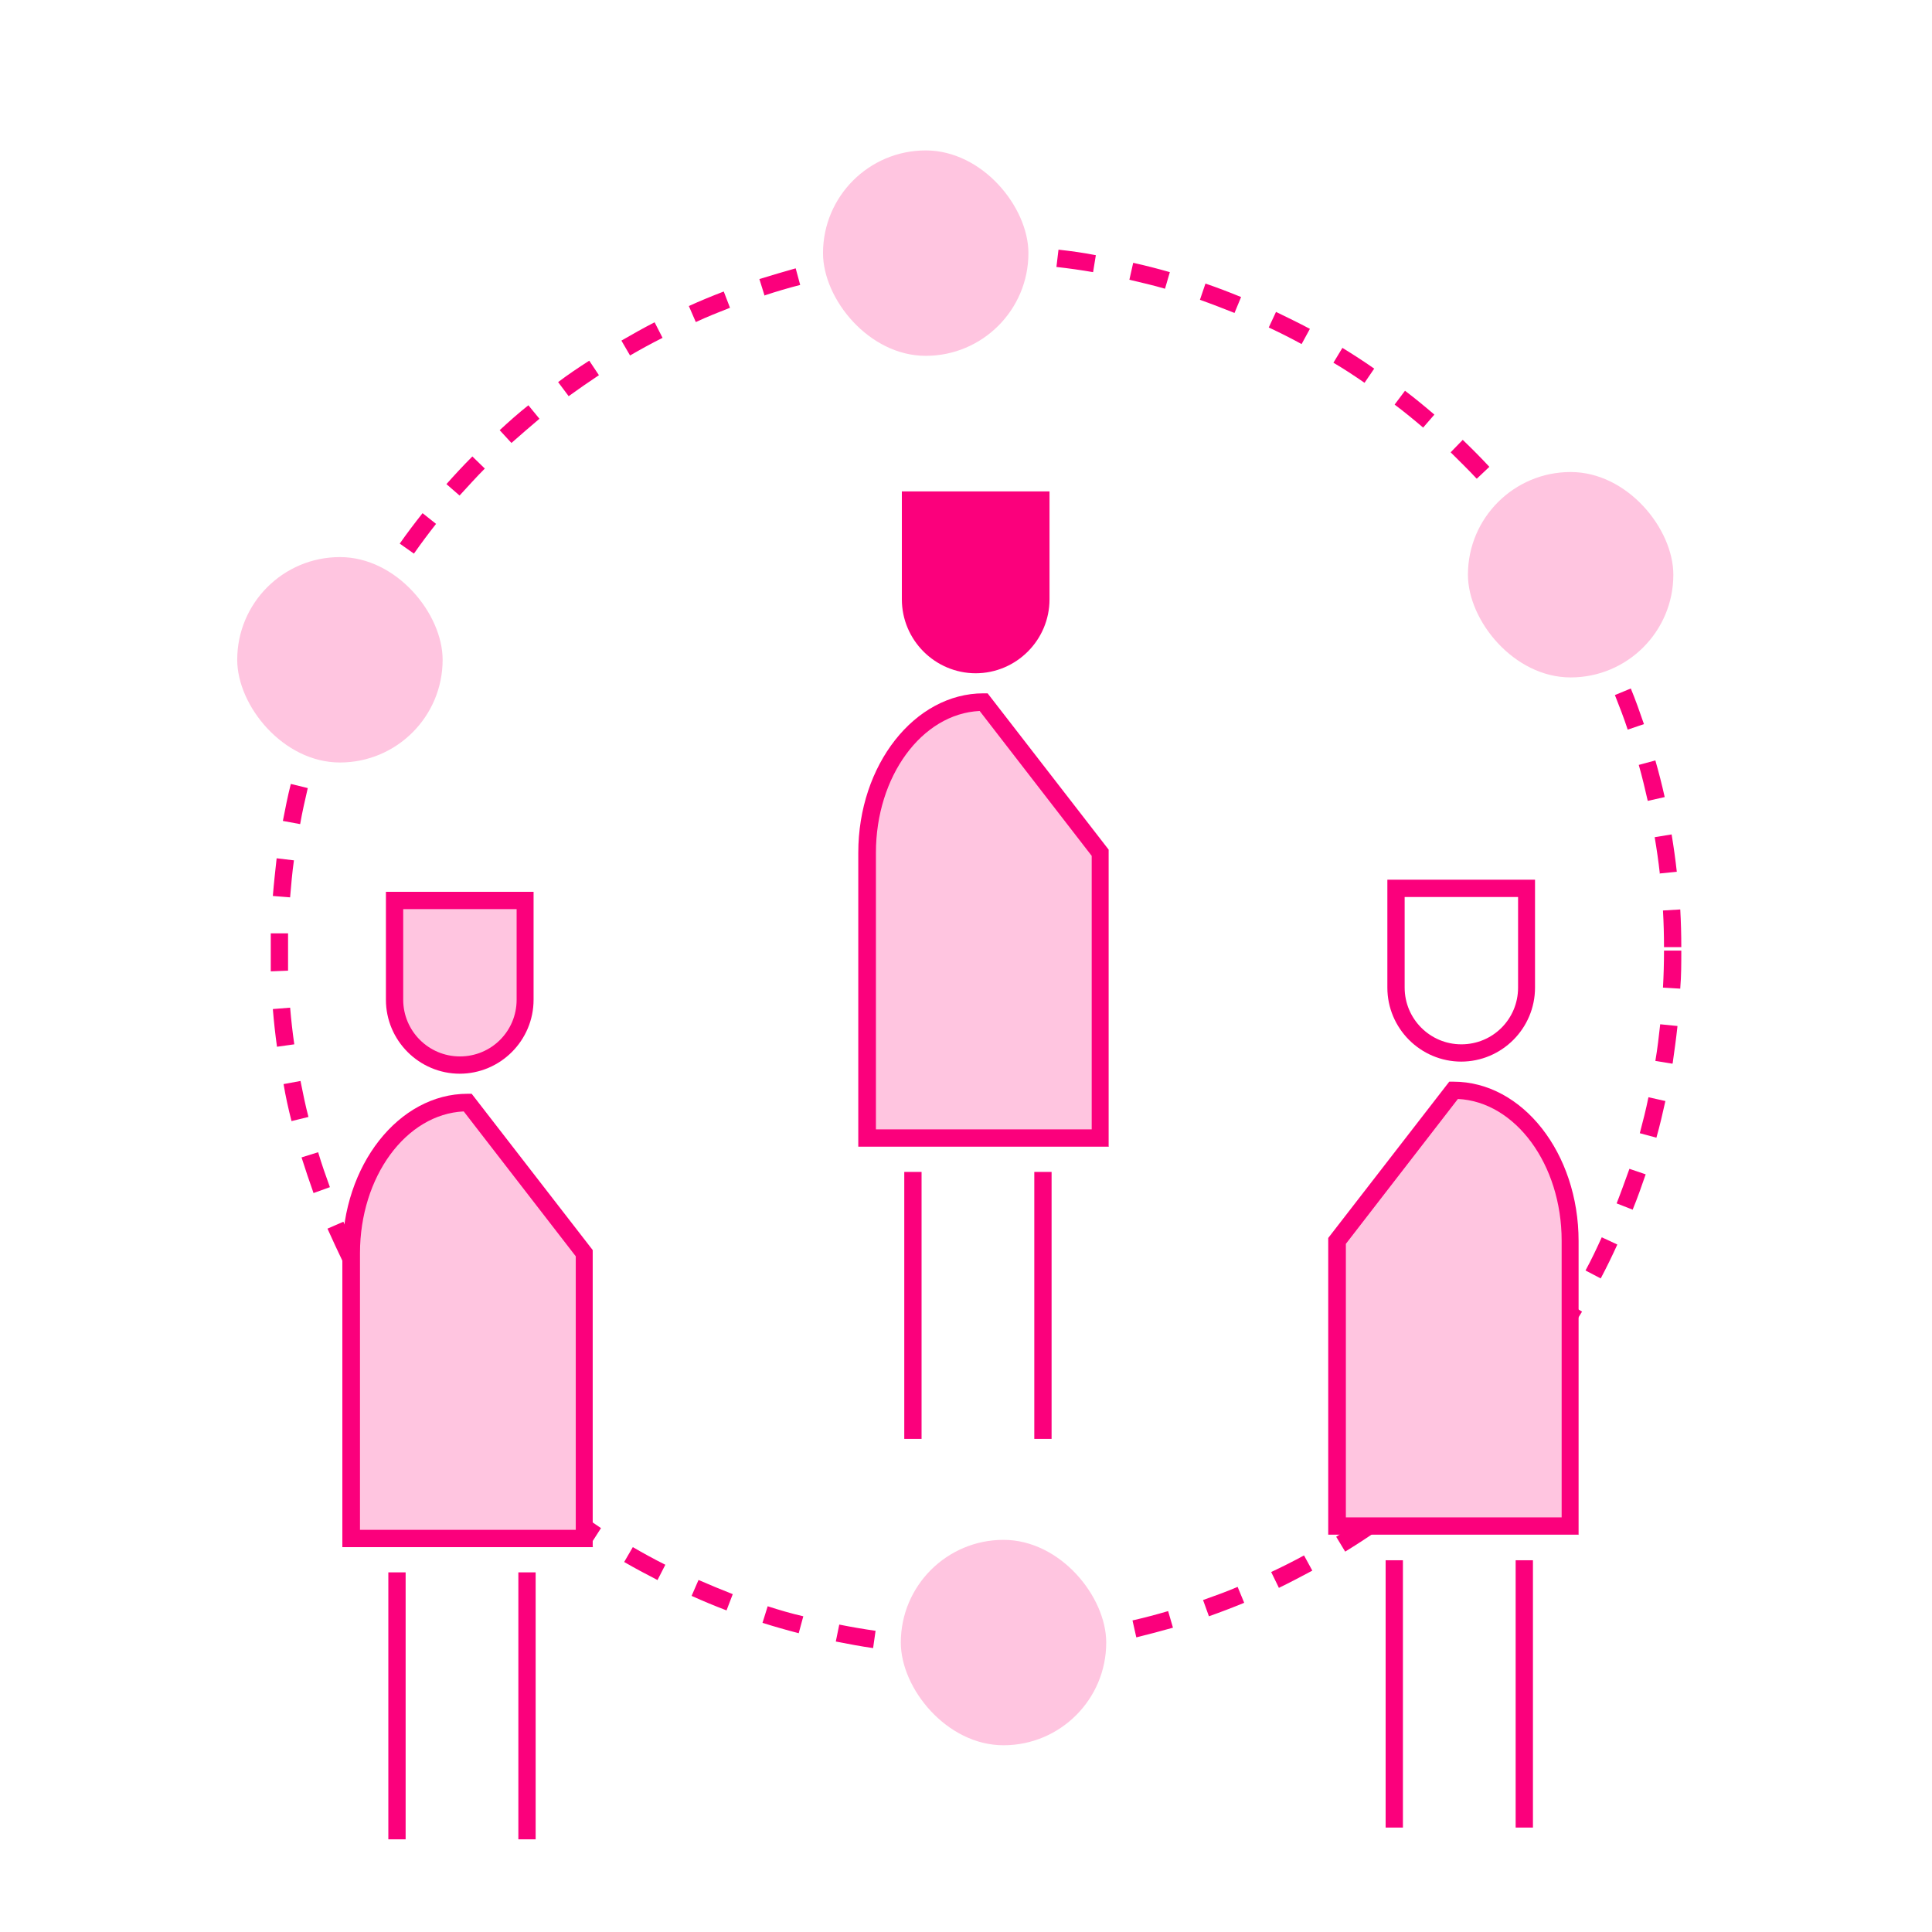 <?xml version="1.0" encoding="UTF-8"?><svg id="Layer_1" xmlns="http://www.w3.org/2000/svg" viewBox="0 0 55.87 55.87"><defs><style>.cls-1{fill:#fb007c;}.cls-2{fill:#ffc5e0;}</style></defs><g><g><path class="cls-2" d="M31.82,24.66v8.25h-6.75v-8.25c0-2.41,1.51-4.36,3.37-4.36l3.37,4.36Z"/><path class="cls-1" d="M32.07,33.16h-7.25v-8.5c0-2.54,1.63-4.61,3.62-4.61h.12l3.5,4.52v8.58Zm-6.75-.5h6.25v-7.91l-3.24-4.19c-1.67,.08-3,1.89-3,4.1v8Z"/></g><rect class="cls-1" x="26.15" y="33.89" width=".5" height="7.72"/><rect class="cls-1" x="29.91" y="33.89" width=".5" height="7.72"/><g><path class="cls-1" d="M26.33,14.46h3.77v2.87c0,1.04-.85,1.89-1.89,1.89h0c-1.04,0-1.89-.85-1.89-1.89v-2.87h0Z"/><path class="cls-1" d="M28.22,19.47c-1.18,0-2.14-.96-2.14-2.14v-3.12h4.27v3.12c0,1.18-.96,2.14-2.14,2.14Zm-1.64-4.76v2.62c0,.9,.73,1.64,1.64,1.64s1.64-.73,1.64-1.64v-2.62h-3.27Z"/></g></g><path class="cls-1" d="M28.52,47.87v-.5c.35,0,.71-.02,1.06-.04l.03,.5c-.36,.03-.73,.04-1.09,.04Zm-1.09-.01c-.37-.01-.73-.04-1.09-.07l.05-.5c.35,.03,.71,.06,1.06,.07l-.02,.5Zm3.28-.13l-.06-.5c.35-.04,.71-.1,1.06-.16l.09,.49c-.36,.06-.72,.12-1.08,.16Zm-5.46-.07c-.36-.05-.72-.12-1.08-.19l.1-.49c.35,.07,.7,.13,1.05,.18l-.07,.49Zm7.61-.31l-.11-.49c.35-.08,.69-.17,1.03-.27l.14,.48c-.35,.1-.7,.19-1.06,.28Zm-9.76-.12c-.35-.09-.7-.19-1.05-.3l.15-.48c.34,.11,.68,.21,1.03,.29l-.13,.48Zm11.86-.49l-.17-.47c.34-.12,.67-.24,1-.38l.19,.46c-.34,.14-.68,.27-1.02,.39Zm-13.95-.17c-.34-.13-.68-.27-1.01-.42l.2-.46c.32,.14,.66,.28,.99,.41l-.18,.47Zm15.97-.66l-.22-.45c.32-.15,.64-.31,.95-.48l.24,.44c-.32,.17-.64,.34-.97,.5Zm-17.97-.22c-.33-.17-.65-.34-.96-.52l.25-.43c.31,.18,.62,.35,.94,.51l-.23,.45Zm19.89-.82l-.26-.43c.3-.19,.6-.38,.89-.58l.29,.41c-.3,.21-.61,.41-.92,.6Zm-21.79-.27c-.31-.2-.61-.41-.9-.62l.29-.4c.29,.21,.58,.41,.88,.61l-.27,.42Zm23.59-.97l-.31-.39c.28-.22,.56-.44,.83-.68l.33,.38c-.28,.24-.56,.47-.85,.69Zm-25.36-.32c-.28-.23-.56-.47-.83-.72l.34-.37c.26,.24,.53,.47,.81,.7l-.32,.39Zm27.01-1.11l-.35-.36c.26-.25,.51-.5,.75-.76l.37,.34c-.25,.27-.51,.53-.77,.78Zm-28.63-.36c-.26-.26-.51-.53-.75-.8l.38-.33c.24,.27,.48,.53,.73,.78l-.36,.35Zm30.13-1.24l-.38-.32c.23-.27,.45-.55,.67-.84l.4,.3c-.22,.29-.45,.58-.68,.86Zm-31.58-.4c-.23-.29-.45-.58-.66-.87l.41-.29c.21,.29,.42,.57,.64,.85l-.39,.31Zm32.9-1.35l-.42-.28c.2-.29,.39-.6,.57-.9l.43,.26c-.19,.31-.38,.62-.59,.93Zm-34.17-.43c-.2-.31-.38-.62-.56-.94l.44-.24c.17,.31,.36,.62,.55,.92l-.42,.27Zm35.29-1.45l-.44-.23c.17-.31,.32-.63,.47-.96l.45,.21c-.15,.33-.31,.66-.48,.98Zm-36.36-.45c-.16-.33-.31-.66-.46-.99l.46-.2c.14,.33,.29,.65,.45,.97l-.45,.22Zm37.28-1.54l-.46-.18c.13-.33,.25-.67,.37-1l.47,.16c-.12,.35-.24,.69-.38,1.03Zm-38.14-.47c-.12-.34-.24-.69-.35-1.04l.48-.15c.1,.34,.22,.68,.34,1.01l-.47,.17Zm38.83-1.61l-.48-.13c.09-.34,.18-.69,.25-1.04l.49,.11c-.08,.36-.16,.71-.26,1.06Zm-39.47-.48c-.09-.35-.17-.71-.23-1.07l.49-.09c.07,.35,.14,.7,.23,1.04l-.49,.12Zm39.93-1.66l-.49-.08c.06-.35,.1-.7,.14-1.06l.5,.05c-.04,.37-.09,.73-.14,1.08Zm-40.35-.49c-.05-.36-.09-.72-.12-1.09l.5-.04c.03,.36,.07,.71,.12,1.06l-.5,.07Zm40.58-1.68l-.5-.03c.02-.35,.03-.71,.03-1.07h.5c0,.37,0,.73-.03,1.09Zm-40.76-.5c0-.2,0-.4,0-.6,0-.17,0-.33,0-.5h.5c0,.17,0,.34,0,.5,0,.2,0,.39,0,.58l-.5,.02Zm40.29-.69c0-.36-.01-.72-.03-1.07l.5-.03c.02,.36,.03,.73,.03,1.09h-.5Zm-39.73-1.45l-.5-.04c.03-.37,.07-.73,.11-1.09l.5,.06c-.05,.35-.08,.71-.11,1.06Zm39.61-.68c-.04-.36-.09-.71-.15-1.06l.49-.08c.06,.36,.11,.72,.15,1.08l-.5,.05Zm-39.33-1.44l-.49-.09c.07-.36,.14-.72,.23-1.07l.49,.12c-.08,.35-.16,.69-.22,1.04Zm38.98-.67c-.08-.35-.16-.69-.26-1.04l.48-.13c.1,.35,.19,.7,.27,1.06l-.49,.11Zm-38.48-1.41l-.48-.14c.11-.35,.22-.7,.34-1.04l.47,.17c-.12,.33-.23,.67-.34,1.02Zm37.9-.65c-.11-.34-.24-.67-.37-1l.46-.19c.14,.34,.26,.68,.38,1.03l-.47,.16Zm-37.18-1.36l-.46-.2c.14-.34,.29-.67,.45-1l.45,.22c-.16,.32-.3,.64-.44,.97Zm36.39-.62c-.15-.32-.31-.64-.47-.95l.44-.23c.17,.32,.33,.65,.49,.98l-.45,.21Zm-35.45-1.3l-.44-.24c.18-.32,.36-.63,.56-.94l.42,.27c-.19,.3-.37,.61-.55,.92Zm34.45-.58c-.18-.3-.38-.6-.57-.9l.41-.28c.2,.3,.4,.61,.59,.92l-.43,.26Zm-33.31-1.23l-.41-.29c.21-.3,.43-.59,.66-.88l.39,.31c-.22,.28-.43,.56-.64,.86Zm32.11-.54c-.21-.28-.44-.56-.67-.83l.38-.32c.24,.28,.46,.56,.69,.85l-.4,.3Zm-30.79-1.14l-.38-.33c.24-.27,.49-.54,.75-.8l.36,.35c-.25,.25-.49,.52-.73,.78Zm29.41-.49c-.24-.26-.5-.51-.75-.76l.35-.36c.26,.25,.52,.51,.77,.78l-.36,.34Zm-27.91-1.03l-.34-.37c.27-.25,.54-.49,.83-.72l.32,.39c-.27,.23-.54,.46-.81,.7Zm26.37-.44c-.27-.23-.55-.46-.83-.67l.3-.4c.29,.22,.57,.45,.85,.69l-.33,.38Zm-24.72-.92l-.3-.4c.29-.22,.59-.42,.9-.62l.28,.42c-.3,.2-.59,.4-.88,.61Zm23.02-.38c-.29-.2-.59-.4-.9-.58l.26-.43c.31,.19,.62,.39,.92,.6l-.28,.41Zm-21.24-.79l-.25-.43c.31-.18,.63-.36,.96-.53l.23,.45c-.32,.16-.63,.33-.94,.51Zm19.42-.33c-.31-.17-.63-.33-.95-.48l.21-.45c.33,.16,.66,.32,.98,.49l-.24,.44Zm-17.52-.64l-.2-.46c.33-.15,.67-.29,1.01-.42l.18,.47c-.33,.13-.66,.26-.98,.41Zm15.58-.26c-.33-.13-.66-.26-1-.38l.16-.47c.35,.12,.69,.25,1.03,.39l-.19,.46Zm-13.59-.5l-.15-.48c.35-.11,.7-.21,1.05-.31l.13,.48c-.35,.09-.69,.19-1.02,.3Zm11.58-.2c-.34-.1-.69-.18-1.03-.26l.11-.49c.36,.08,.71,.17,1.06,.27l-.14,.48Zm-9.51-.35l-.1-.49c.36-.07,.71-.14,1.08-.19l.08,.49c-.35,.05-.7,.12-1.05,.19Zm7.43-.13c-.35-.06-.7-.11-1.06-.15l.06-.5c.36,.04,.73,.09,1.08,.16l-.08,.49Zm-5.32-.19l-.05-.5c.36-.03,.73-.06,1.09-.08l.02,.5c-.36,.02-.71,.04-1.06,.07Zm3.2-.05c-.35-.02-.71-.03-1.07-.04v-.5c.37,0,.74,.02,1.1,.04l-.03,.5Z"/><rect class="cls-2" x="23.8" y="4.36" width="5.94" height="5.94" rx="2.97" ry="2.97" transform="translate(53.54 14.65) rotate(180)"/><rect class="cls-2" x="6.86" y="16.12" width="5.94" height="5.94" rx="2.97" ry="2.97" transform="translate(19.66 38.17) rotate(180)"/><rect class="cls-2" x="42.44" y="13.65" width="5.94" height="5.94" rx="2.97" ry="2.97" transform="translate(90.83 33.24) rotate(180)"/><rect class="cls-2" x="26.05" y="44.54" width="5.94" height="5.94" rx="2.97" ry="2.97" transform="translate(58.04 95.01) rotate(180)"/><g><g><path class="cls-2" d="M38.66,35.89v8.25s6.75,0,6.75,0v-8.25c0-2.41-1.51-4.36-3.37-4.36l-3.37,4.36Z"/><path class="cls-1" d="M45.66,44.38h-7.25v-8.58l3.5-4.52h.12c2,0,3.62,2.07,3.62,4.61v8.5Zm-6.75-.5h6.25v-8c0-2.21-1.34-4.02-3-4.1l-3.24,4.19v7.91Z"/></g><rect class="cls-1" x="43.83" y="45.12" width=".5" height="7.73"/><rect class="cls-1" x="40.07" y="45.12" width=".5" height="7.73"/><path class="cls-1" d="M42.26,30.7c-1.18,0-2.14-.96-2.14-2.14v-3.12h4.27v3.12c0,1.18-.96,2.14-2.14,2.14Zm-1.64-4.76v2.62c0,.9,.73,1.64,1.64,1.64s1.64-.73,1.64-1.64v-2.62h-3.27Z"/></g><g><g><path class="cls-2" d="M16.9,36.24v8.25h-6.75v-8.25c0-2.41,1.51-4.36,3.37-4.36l3.37,4.36Z"/><path class="cls-1" d="M17.15,44.74h-7.25v-8.5c0-2.54,1.63-4.61,3.62-4.61h.12l3.5,4.52v8.58Zm-6.75-.5h6.25v-7.91l-3.24-4.19c-1.67,.08-3,1.89-3,4.1v8Z"/></g><rect class="cls-1" x="11.23" y="45.47" width=".5" height="7.72"/><rect class="cls-1" x="14.99" y="45.47" width=".5" height="7.72"/><g><path class="cls-2" d="M11.41,26.04h3.77v2.87c0,1.04-.85,1.89-1.89,1.89h0c-1.04,0-1.89-.85-1.89-1.89v-2.87h0Z"/><path class="cls-1" d="M13.3,31.05c-1.18,0-2.14-.96-2.14-2.14v-3.12h4.27v3.12c0,1.18-.96,2.14-2.14,2.14Zm-1.64-4.76v2.62c0,.9,.73,1.64,1.64,1.64s1.64-.73,1.64-1.64v-2.62h-3.27Z"/></g></g></svg>